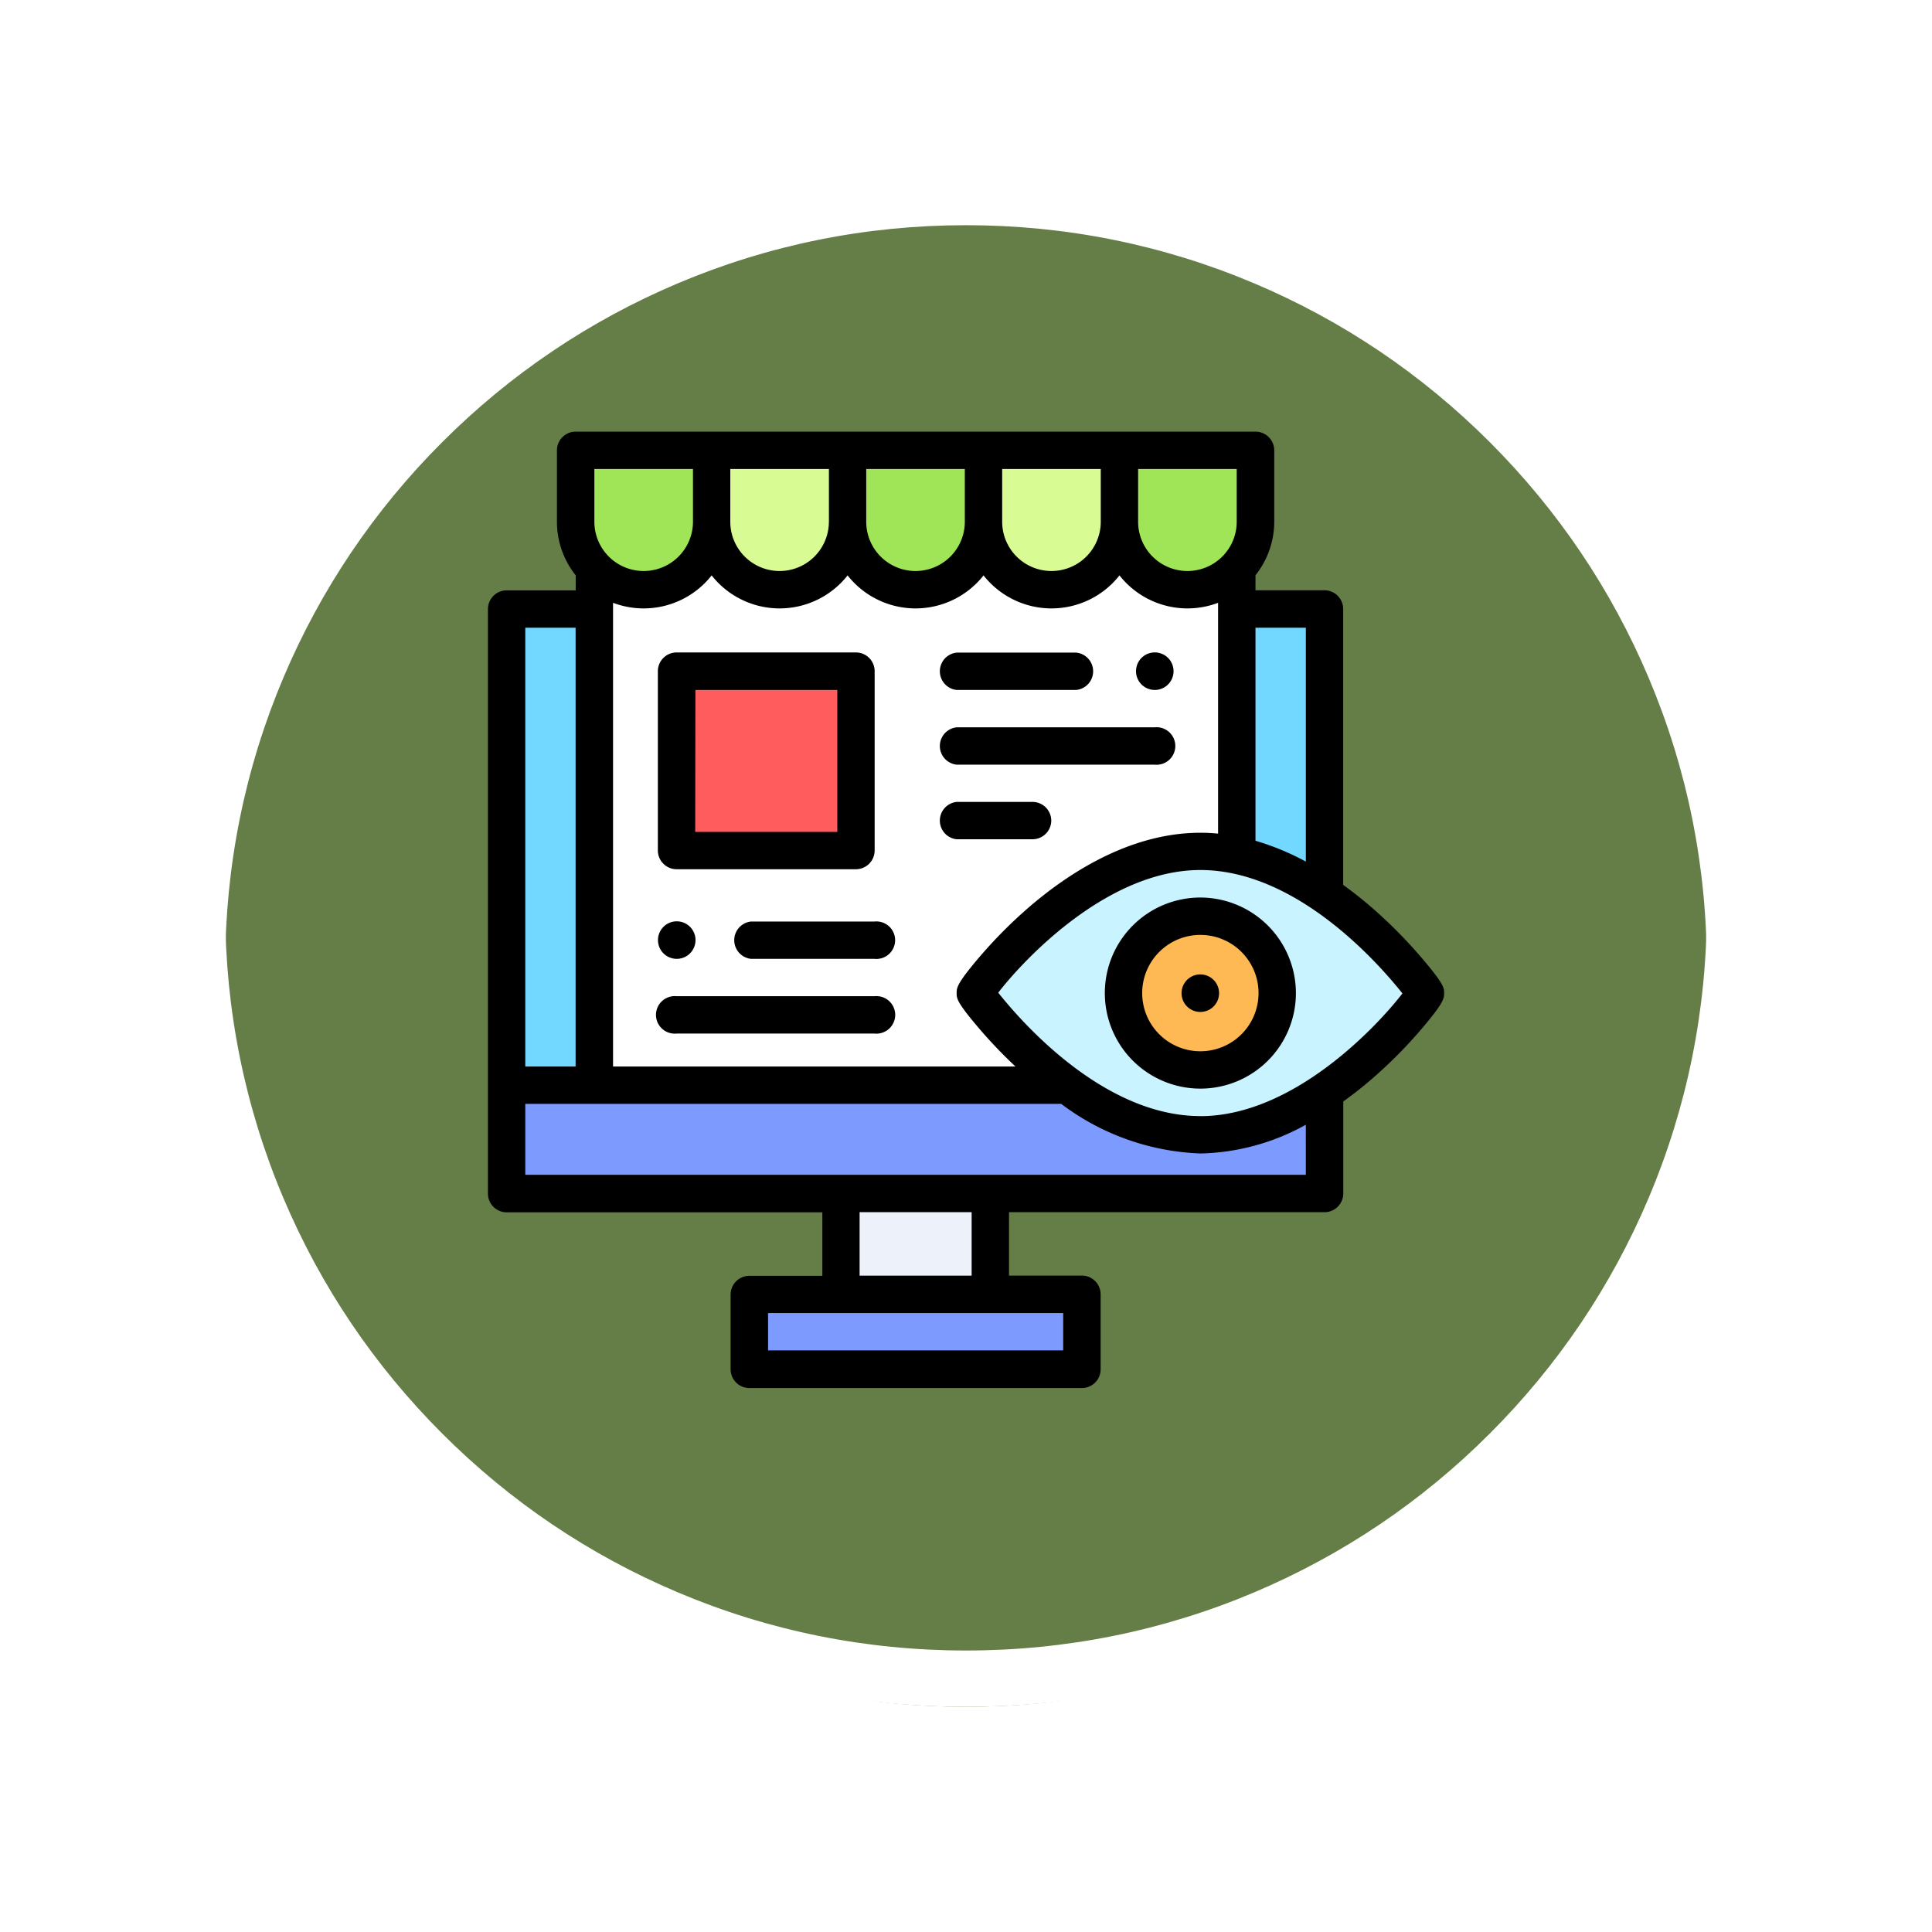 <svg xmlns="http://www.w3.org/2000/svg" xmlns:xlink="http://www.w3.org/1999/xlink" width="102.949" height="102.949" viewBox="0 0 102.949 102.949">
  <defs>
    <filter id="Trazado_874925" x="0" y="0" width="102.949" height="102.949" filterUnits="userSpaceOnUse">
      <feOffset dy="3" input="SourceAlpha"/>
      <feGaussianBlur stdDeviation="3" result="blur"/>
      <feFlood flood-opacity="0.161"/>
      <feComposite operator="in" in2="blur"/>
      <feComposite in="SourceGraphic"/>
    </filter>
  </defs>
  <g id="Grupo_1182117" data-name="Grupo 1182117" transform="translate(-277.051 -7808)">
    <g id="Grupo_1181896" data-name="Grupo 1181896" transform="translate(-522.449 5296.843)">
      <g id="Grupo_1111316" data-name="Grupo 1111316" transform="translate(808.5 2517.157)">
        <g id="Grupo_1109835" data-name="Grupo 1109835" transform="translate(0 0)">
          <g id="Grupo_1107913" data-name="Grupo 1107913" transform="translate(0 0)">
            <g transform="matrix(1, 0, 0, 1, -9, -6)" filter="url(#Trazado_874925)">
              <g id="Trazado_874925-2" data-name="Trazado 874925" transform="translate(9 6)" fill="#4c6929" opacity="0.859">
                <path d="M 42.474 83.449 C 36.942 83.449 31.576 82.366 26.526 80.23 C 21.647 78.166 17.265 75.212 13.501 71.448 C 9.738 67.685 6.783 63.303 4.719 58.424 C 2.583 53.373 1.5 48.007 1.5 42.475 C 1.5 36.942 2.583 31.576 4.719 26.526 C 6.783 21.647 9.738 17.265 13.501 13.501 C 17.265 9.738 21.647 6.783 26.526 4.719 C 31.576 2.583 36.942 1.5 42.474 1.5 C 48.007 1.5 53.373 2.583 58.423 4.719 C 63.302 6.783 67.684 9.738 71.448 13.501 C 75.211 17.265 78.166 21.647 80.23 26.526 C 82.366 31.576 83.449 36.942 83.449 42.474 C 83.449 48.007 82.366 53.373 80.23 58.424 C 78.166 63.303 75.211 67.685 71.448 71.448 C 67.684 75.212 63.302 78.166 58.423 80.23 C 53.373 82.366 48.007 83.449 42.474 83.449 Z" stroke="none"/>
                <path d="M 42.474 3 C 37.144 3 31.975 4.043 27.11 6.101 C 22.41 8.089 18.188 10.936 14.562 14.562 C 10.936 18.188 8.089 22.41 6.101 27.11 C 4.043 31.975 3 37.144 3 42.475 C 3 47.805 4.043 52.975 6.101 57.839 C 8.089 62.539 10.936 66.761 14.562 70.387 C 18.188 74.014 22.41 76.86 27.11 78.848 C 31.975 80.906 37.144 81.949 42.474 81.949 C 47.805 81.949 52.974 80.906 57.839 78.848 C 62.539 76.86 66.761 74.014 70.387 70.387 C 74.013 66.761 76.86 62.539 78.848 57.839 C 80.906 52.975 81.949 47.805 81.949 42.474 C 81.949 37.144 80.906 31.975 78.848 27.11 C 76.86 22.41 74.013 18.188 70.387 14.562 C 66.761 10.936 62.539 8.089 57.839 6.101 C 52.974 4.043 47.805 3 42.474 3 M 42.474 -7.62939453125e-06 C 65.932 -7.62939453125e-06 84.949 19.016 84.949 42.474 L 84.949 42.475 C 84.949 65.933 65.932 84.949 42.474 84.949 C 19.016 84.949 0 65.933 0 42.475 L 0 42.474 C 0 19.016 19.016 -7.62939453125e-06 42.474 -7.62939453125e-06 Z" stroke="none" fill="#fff"/>
              </g>
            </g>
            <g id="Trazado_874923" data-name="Trazado 874923" transform="translate(0 0)" fill="none">
              <path d="M42.474,0A42.474,42.474,0,0,1,84.949,42.474h0A42.474,42.474,0,0,1,0,42.475H0A42.474,42.474,0,0,1,42.474,0Z" stroke="none"/>
              <path d="M 42.474 3 C 37.144 3 31.975 4.043 27.11 6.101 C 22.41 8.089 18.188 10.936 14.562 14.562 C 10.936 18.188 8.089 22.41 6.101 27.11 C 4.043 31.975 3 37.144 3 42.475 C 3 47.805 4.043 52.975 6.101 57.839 C 8.089 62.539 10.936 66.761 14.562 70.387 C 18.188 74.014 22.41 76.86 27.11 78.848 C 31.975 80.906 37.144 81.949 42.474 81.949 C 47.805 81.949 52.974 80.906 57.839 78.848 C 62.539 76.86 66.761 74.014 70.387 70.387 C 74.013 66.761 76.86 62.539 78.848 57.839 C 80.906 52.975 81.949 47.805 81.949 42.474 C 81.949 37.144 80.906 31.975 78.848 27.11 C 76.86 22.41 74.013 18.188 70.387 14.562 C 66.761 10.936 62.539 8.089 57.839 6.101 C 52.974 4.043 47.805 3 42.474 3 M 42.474 -7.62939453125e-06 C 65.932 -7.62939453125e-06 84.949 19.016 84.949 42.474 L 84.949 42.475 C 84.949 65.933 65.932 84.949 42.474 84.949 C 19.016 84.949 0 65.933 0 42.475 L 0 42.474 C 0 19.016 19.016 -7.62939453125e-06 42.474 -7.62939453125e-06 Z" stroke="none" fill="#fff"/>
            </g>
          </g>
        </g>
      </g>
    </g>
    <g id="las-compras-en-linea" transform="translate(303.051 7831)">
      <rect id="Rectángulo_408432" data-name="Rectángulo 408432" width="17.717" height="3.98" transform="translate(14.025 45.971)" fill="#7d9bff"/>
      <rect id="Rectángulo_408433" data-name="Rectángulo 408433" width="7.96" height="5.373" transform="translate(18.903 40.598)" fill="#edf2fa"/>
      <rect id="Rectángulo_408434" data-name="Rectángulo 408434" width="43.769" height="5.77" transform="translate(0.903 34.828)" fill="#7d9bff"/>
      <g id="Grupo_1182115" data-name="Grupo 1182115" transform="translate(0.995 9.453)">
        <rect id="Rectángulo_408435" data-name="Rectángulo 408435" width="4.677" height="25.375" fill="#72d8ff"/>
        <rect id="Rectángulo_408436" data-name="Rectángulo 408436" width="4.543" height="15.22" transform="translate(39.04)" fill="#72d8ff"/>
      </g>
      <rect id="Rectángulo_408437" data-name="Rectángulo 408437" width="34.23" height="27.348" transform="translate(5.672 7.48)" fill="#fff"/>
      <path id="Trazado_910227" data-name="Trazado 910227" d="M284.981,232.335c0,.141-5.369,7.551-11.99,7.551S261,232.429,261,232.335c0-.141,5.369-7.551,11.99-7.551S284.981,232.241,284.981,232.335Z" transform="translate(-235.029 -202.417)" fill="#c9f3ff"/>
      <circle id="Elipse_11645" data-name="Elipse 11645" cx="4.096" cy="4.096" r="4.096" transform="translate(33.867 25.82)" fill="#ffb954"/>
      <path id="Trazado_910228" data-name="Trazado 910228" d="M119.8,10v3.808a3.622,3.622,0,1,0,7.244,0V10Z" transform="translate(-107.879 -9.005)" fill="#d8fb93"/>
      <path id="Trazado_910229" data-name="Trazado 910229" d="M47,10v3.808a3.622,3.622,0,1,0,7.244,0V10Z" transform="translate(-42.323 -9.005)" fill="#a0e557"/>
      <path id="Trazado_910230" data-name="Trazado 910230" d="M265.4,10v3.808a3.622,3.622,0,1,0,7.244,0V10Z" transform="translate(-238.992 -9.005)" fill="#d8fb93"/>
      <g id="Grupo_1182116" data-name="Grupo 1182116" transform="translate(19.165 0.995)">
        <path id="Trazado_910231" data-name="Trazado 910231" d="M192.6,10v3.808a3.622,3.622,0,1,0,7.244,0V10Z" transform="translate(-192.6 -10)" fill="#a0e557"/>
        <path id="Trazado_910232" data-name="Trazado 910232" d="M338.2,10v3.808a3.622,3.622,0,1,0,7.244,0V10Z" transform="translate(-323.712 -10)" fill="#a0e557"/>
      </g>
      <rect id="Rectángulo_408438" data-name="Rectángulo 408438" width="9.552" height="9.552" transform="translate(10.05 12.77)" fill="#ff5d5d"/>
      <path id="Trazado_910233" data-name="Trazado 910233" d="M49.766,28.053a25.457,25.457,0,0,0-2.676-2.7q-.753-.651-1.517-1.2V9.453a1,1,0,0,0-1-1H40.9v-.8a4.593,4.593,0,0,0,1-2.858V1a1,1,0,0,0-1-1H4.677a1,1,0,0,0-1,1V4.8a4.593,4.593,0,0,0,1,2.858v.8H1a1,1,0,0,0-1,1V40.6a1,1,0,0,0,1,1h16.82v3.383H13.932a1,1,0,0,0-1,1v3.981a1,1,0,0,0,1,1H31.649a1,1,0,0,0,1-1V45.971a1,1,0,0,0-1-1H27.766V41.593H44.578a1,1,0,0,0,1-1v-4.9c.555-.4,1.063-.8,1.516-1.193a24.937,24.937,0,0,0,2.679-2.7c1.179-1.388,1.179-1.607,1.179-1.884S50.946,29.439,49.766,28.053ZM43.583,10.448V22.91A13.852,13.852,0,0,0,40.9,21.8V10.448ZM26.156,31.783a25.658,25.658,0,0,0,1.955,2.048H6.667V9.121a4.608,4.608,0,0,0,5.254-1.46,4.609,4.609,0,0,0,7.244,0,4.609,4.609,0,0,0,7.244,0,4.609,4.609,0,0,0,7.244,0,4.608,4.608,0,0,0,5.254,1.46v12.3c-.317-.031-.632-.047-.945-.047-3.743,0-7.03,2.156-9.128,3.964a24.927,24.927,0,0,0-2.679,2.7c-1.179,1.388-1.179,1.607-1.179,1.883S24.976,30.4,26.156,31.783ZM39.9,4.8a2.627,2.627,0,1,1-5.254,0V1.99H39.9Zm-7.244,0a2.627,2.627,0,1,1-5.254,0V1.99h5.254Zm-7.244,0a2.627,2.627,0,1,1-5.254,0V1.99h5.254V4.8Zm-7.244,0a2.627,2.627,0,1,1-5.254,0V1.99H18.17V4.8ZM5.672,1.99h5.254V4.8a2.627,2.627,0,1,1-5.254,0Zm-1,8.458V33.831H1.99V10.448ZM30.653,48.956H14.927v-1.99H30.653v1.99Zm-4.878-3.981h-5.97V41.593h5.97ZM43.583,39.6H1.99V35.821H30.546a13.1,13.1,0,0,0,7.414,2.643,12.017,12.017,0,0,0,5.622-1.531Zm-5.622-3.128c-5.145,0-9.518-5-10.769-6.576,1.325-1.718,5.8-6.536,10.769-6.536,5.145,0,9.518,5,10.769,6.576C47.405,31.656,42.93,36.475,37.961,36.475Z"/>
      <path id="Trazado_910234" data-name="Trazado 910234" d="M335.446,249.493a5.091,5.091,0,1,0,5.091,5.091A5.1,5.1,0,0,0,335.446,249.493Zm0,8.192a3.1,3.1,0,1,1,3.1-3.1A3.1,3.1,0,0,1,335.446,257.685Z" transform="translate(-297.483 -224.667)"/>
      <path id="Trazado_910235" data-name="Trazado 910235" d="M372.5,290.67a1,1,0,1,0,.7.292A1,1,0,0,0,372.5,290.67Z" transform="translate(-334.534 -261.747)"/>
      <path id="Trazado_910236" data-name="Trazado 910236" d="M92,129.884h9.552a1,1,0,0,0,1-1v-9.552a1,1,0,0,0-1-1H92a1,1,0,0,0-1,1v9.552A1,1,0,0,0,92,129.884Zm1-9.552h7.562v7.562H92.99Z" transform="translate(-81.945 -106.566)"/>
      <path id="Trazado_910237" data-name="Trazado 910237" d="M348,120.33a1,1,0,1,0-.7-.292A1,1,0,0,0,348,120.33Z" transform="translate(-312.472 -106.565)"/>
      <path id="Trazado_910238" data-name="Trazado 910238" d="M242,120.331h6.368a1,1,0,0,0,0-1.99H242a1,1,0,0,0,0,1.99Z" transform="translate(-217.019 -106.566)"/>
      <path id="Trazado_910239" data-name="Trazado 910239" d="M242,160.331h10.547a1,1,0,1,0,0-1.99H242a1,1,0,0,0,0,1.99Z" transform="translate(-217.019 -142.585)"/>
      <path id="Trazado_910240" data-name="Trazado 910240" d="M247.037,199.336a1,1,0,0,0-1-1H242a1,1,0,0,0,0,1.99h4.047A1,1,0,0,0,247.037,199.336Z" transform="translate(-217.019 -178.605)"/>
      <path id="Trazado_910241" data-name="Trazado 910241" d="M102.543,302.341H92a1,1,0,1,0,0,1.99h10.547a1,1,0,1,0,0-1.99Z" transform="translate(-81.945 -272.257)"/>
      <path id="Trazado_910242" data-name="Trazado 910242" d="M92,264.33a1,1,0,1,0-.7-.292A1,1,0,0,0,92,264.33Z" transform="translate(-81.945 -236.236)"/>
      <path id="Trazado_910243" data-name="Trazado 910243" d="M138.514,262.341h-6.573a1,1,0,0,0,0,1.99h6.573a1,1,0,1,0,0-1.99Z" transform="translate(-117.916 -236.237)"/>
    </g>
  </g>
</svg>
